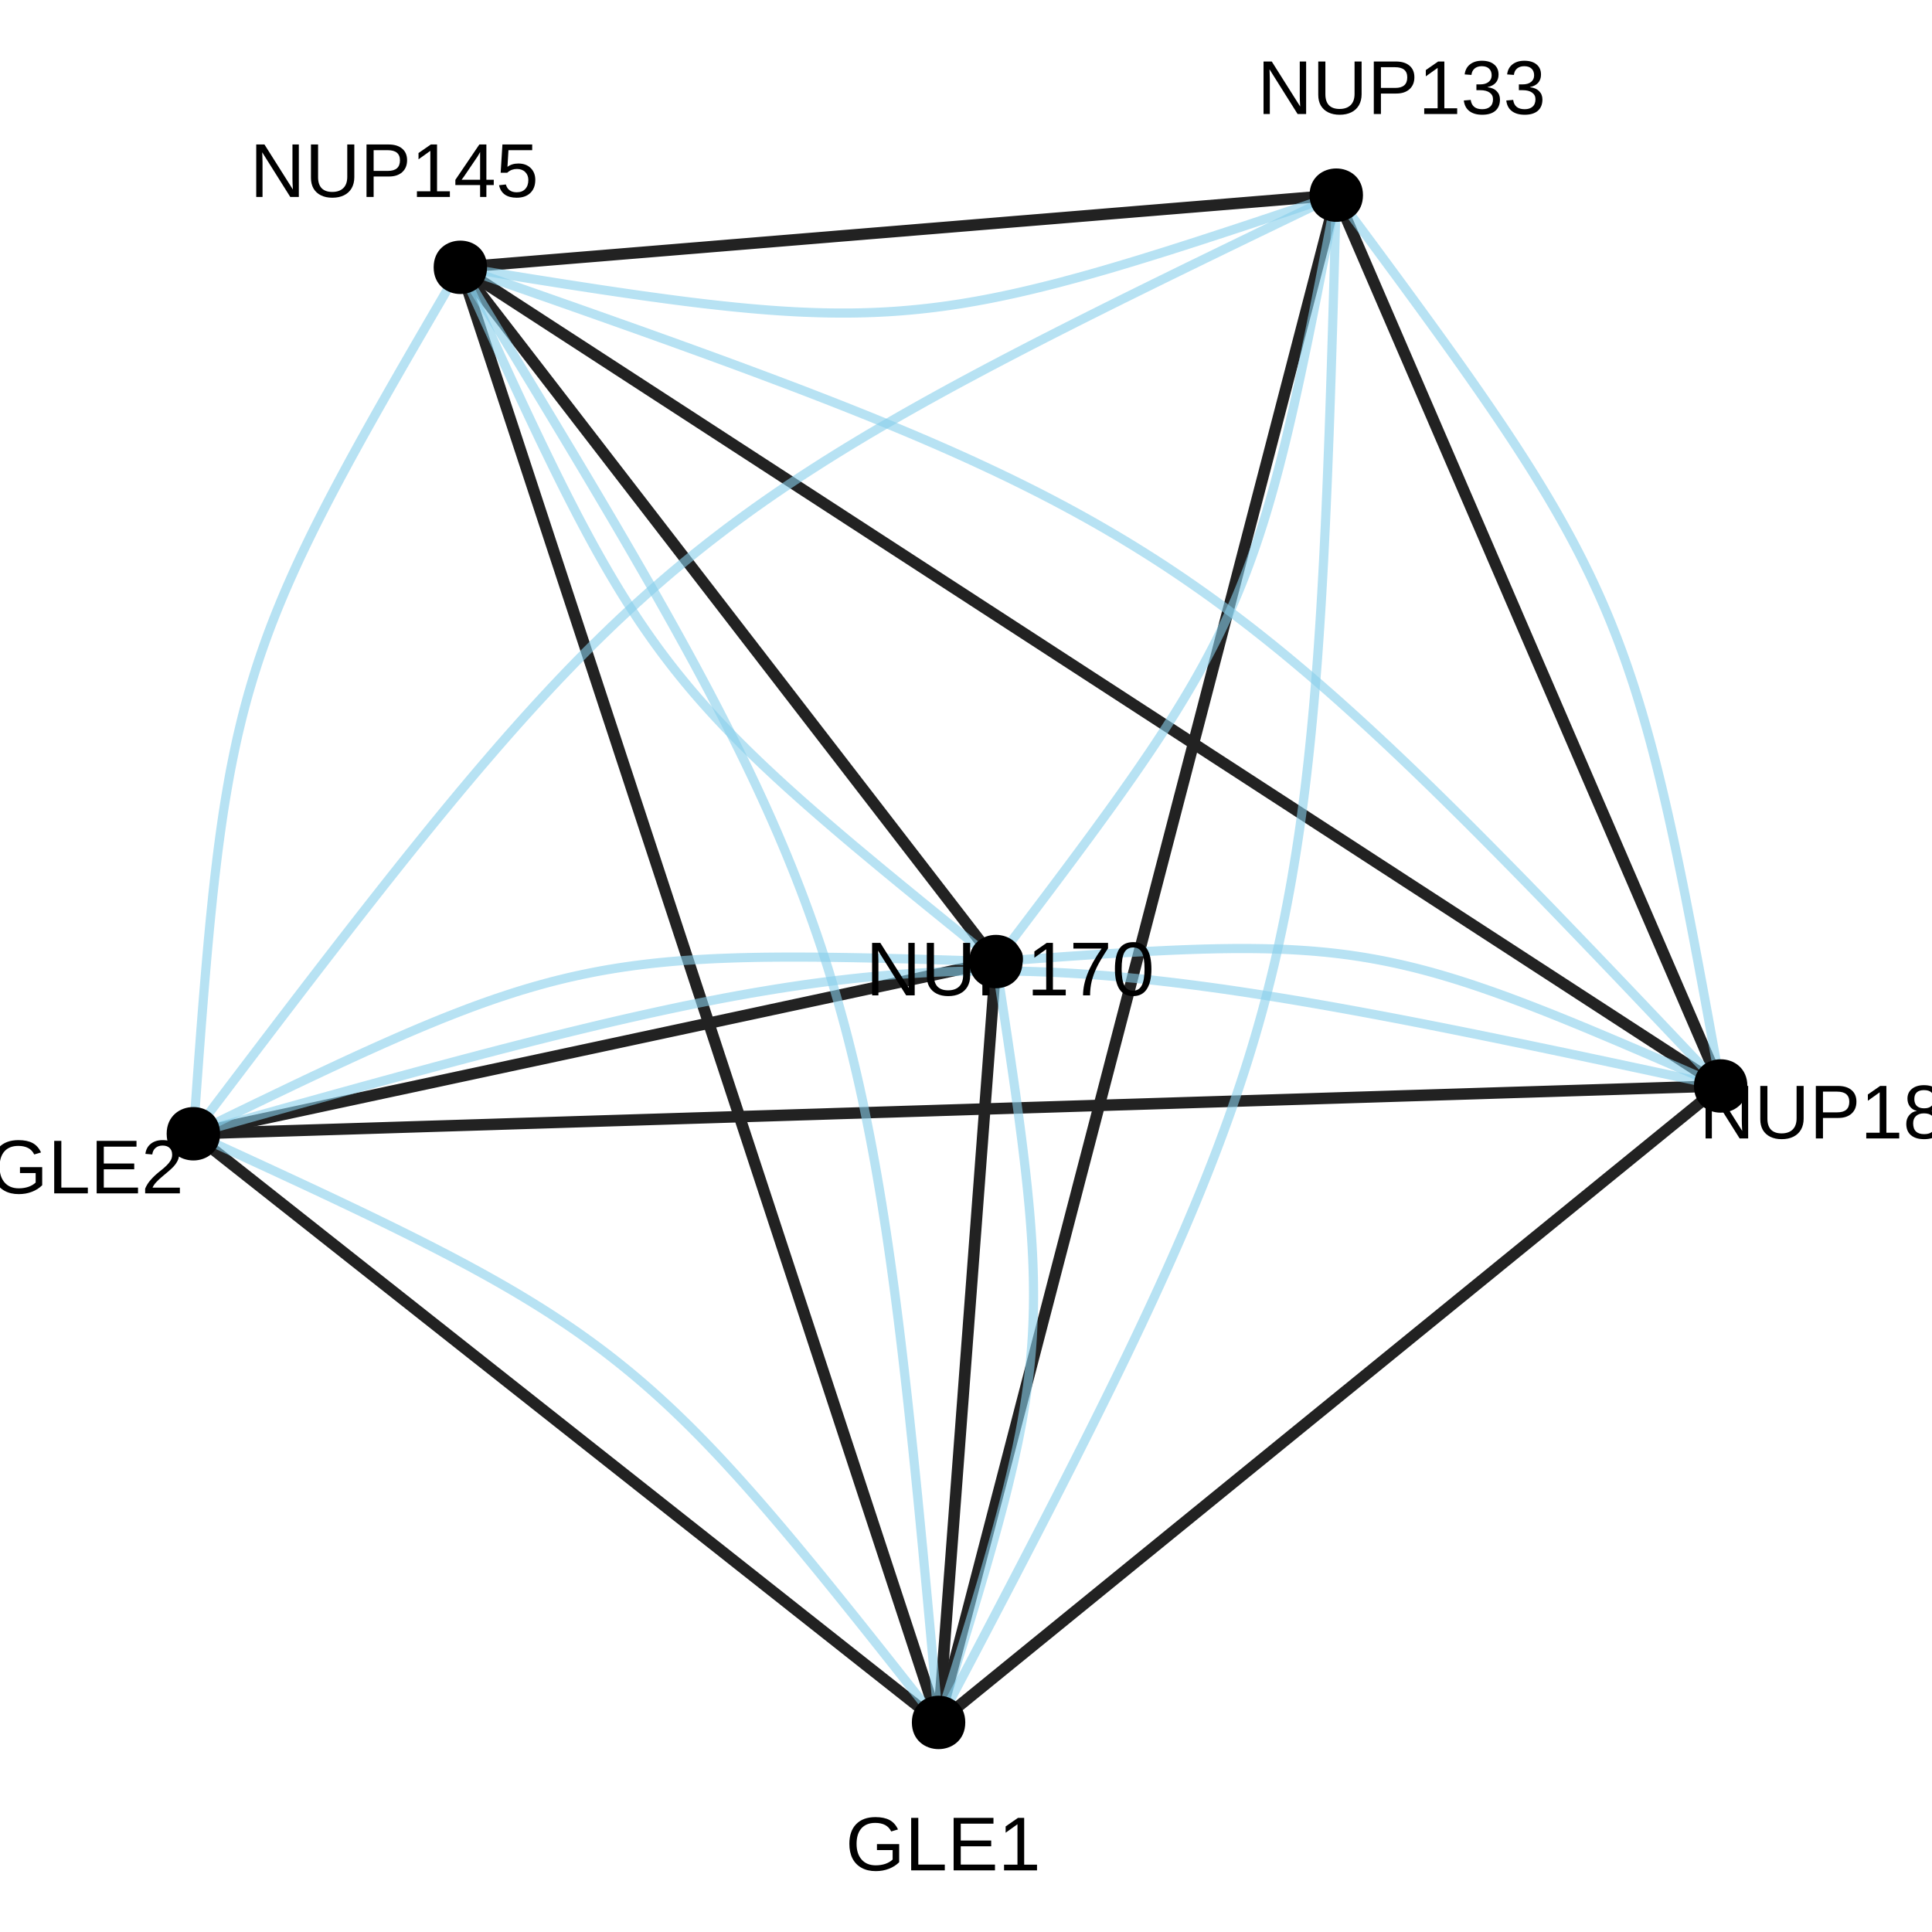 <?xml version="1.0" encoding="UTF-8"?>
<svg xmlns="http://www.w3.org/2000/svg" xmlns:xlink="http://www.w3.org/1999/xlink" width="360pt" height="360pt" viewBox="0 0 360 360" version="1.1">
<defs>
<g>
<symbol overflow="visible" id="glyph0-0">
<path style="stroke:none;" d="M 1.422 -9.781 L 9.234 -9.781 L 9.234 0 L 1.422 0 Z M 1.953 -9.25 L 1.953 -0.531 L 8.703 -0.531 L 8.703 -9.25 Z M 1.953 -9.25 "/>
</symbol>
<symbol overflow="visible" id="glyph0-1">
<path style="stroke:none;" d="M 7.516 0 L 2.281 -8.328 L 2.312 -7.656 L 2.344 -6.5 L 2.344 0 L 1.172 0 L 1.172 -9.781 L 2.703 -9.781 L 8 -1.391 C 7.945 -2.297 7.922 -2.957 7.922 -3.375 L 7.922 -9.781 L 9.109 -9.781 L 9.109 0 Z M 7.516 0 "/>
</symbol>
<symbol overflow="visible" id="glyph0-2">
<path style="stroke:none;" d="M 5.078 0.141 C 4.273 0.141 3.57 -0.004 2.969 -0.297 C 2.375 -0.586 1.91 -1.008 1.578 -1.562 C 1.254 -2.125 1.094 -2.789 1.094 -3.562 L 1.094 -9.781 L 2.422 -9.781 L 2.422 -3.672 C 2.422 -2.773 2.645 -2.094 3.094 -1.625 C 3.551 -1.164 4.207 -0.938 5.062 -0.938 C 5.945 -0.938 6.633 -1.176 7.125 -1.656 C 7.613 -2.133 7.859 -2.832 7.859 -3.75 L 7.859 -9.781 L 9.172 -9.781 L 9.172 -3.672 C 9.172 -2.891 9.004 -2.207 8.672 -1.625 C 8.336 -1.051 7.863 -0.613 7.25 -0.312 C 6.633 -0.008 5.91 0.141 5.078 0.141 Z M 5.078 0.141 "/>
</symbol>
<symbol overflow="visible" id="glyph0-3">
<path style="stroke:none;" d="M 8.734 -6.844 C 8.734 -5.914 8.43 -5.176 7.828 -4.625 C 7.223 -4.082 6.398 -3.812 5.359 -3.812 L 2.5 -3.812 L 2.5 0 L 1.172 0 L 1.172 -9.781 L 5.281 -9.781 C 6.375 -9.781 7.223 -9.52 7.828 -9 C 8.43 -8.488 8.734 -7.77 8.734 -6.844 Z M 7.406 -6.828 C 7.406 -8.086 6.645 -8.719 5.125 -8.719 L 2.5 -8.719 L 2.5 -4.859 L 5.172 -4.859 C 6.66 -4.859 7.406 -5.516 7.406 -6.828 Z M 7.406 -6.828 "/>
</symbol>
<symbol overflow="visible" id="glyph0-4">
<path style="stroke:none;" d="M 1.078 0 L 1.078 -1.062 L 3.578 -1.062 L 3.578 -8.594 L 1.375 -7.016 L 1.375 -8.188 L 3.672 -9.781 L 4.828 -9.781 L 4.828 -1.062 L 7.219 -1.062 L 7.219 0 Z M 1.078 0 "/>
</symbol>
<symbol overflow="visible" id="glyph0-5">
<path style="stroke:none;" d="M 7.188 -8.766 C 6.188 -7.242 5.477 -6.047 5.062 -5.172 C 4.656 -4.305 4.348 -3.453 4.141 -2.609 C 3.941 -1.773 3.844 -0.906 3.844 0 L 2.531 0 C 2.531 -1.25 2.797 -2.562 3.328 -3.938 C 3.859 -5.32 4.742 -6.914 5.984 -8.719 L 0.734 -8.719 L 0.734 -9.781 L 7.188 -9.781 Z M 7.188 -8.766 "/>
</symbol>
<symbol overflow="visible" id="glyph0-6">
<path style="stroke:none;" d="M 7.359 -4.891 C 7.359 -3.254 7.066 -2.004 6.484 -1.141 C 5.91 -0.285 5.062 0.141 3.938 0.141 C 2.812 0.141 1.969 -0.285 1.406 -1.141 C 0.844 -2.004 0.562 -3.254 0.562 -4.891 C 0.562 -6.578 0.832 -7.836 1.375 -8.672 C 1.926 -9.504 2.797 -9.922 3.984 -9.922 C 5.129 -9.922 5.977 -9.5 6.531 -8.656 C 7.082 -7.812 7.359 -6.555 7.359 -4.891 Z M 6.078 -4.891 C 6.078 -6.305 5.914 -7.332 5.594 -7.969 C 5.27 -8.602 4.734 -8.922 3.984 -8.922 C 3.211 -8.922 2.656 -8.609 2.312 -7.984 C 1.977 -7.359 1.812 -6.328 1.812 -4.891 C 1.812 -3.504 1.984 -2.488 2.328 -1.844 C 2.672 -1.195 3.211 -0.875 3.953 -0.875 C 4.68 -0.875 5.219 -1.203 5.562 -1.859 C 5.906 -2.523 6.078 -3.535 6.078 -4.891 Z M 6.078 -4.891 "/>
</symbol>
<symbol overflow="visible" id="glyph0-7">
<path style="stroke:none;" d="M 0.719 -4.938 C 0.719 -6.52 1.141 -7.742 1.984 -8.609 C 2.836 -9.484 4.035 -9.922 5.578 -9.922 C 6.66 -9.922 7.539 -9.738 8.219 -9.375 C 8.895 -9.008 9.414 -8.426 9.781 -7.625 L 8.516 -7.25 C 8.242 -7.801 7.863 -8.203 7.375 -8.453 C 6.883 -8.711 6.273 -8.844 5.547 -8.844 C 4.422 -8.844 3.555 -8.5 2.953 -7.812 C 2.359 -7.133 2.062 -6.176 2.062 -4.938 C 2.062 -3.695 2.379 -2.719 3.016 -2 C 3.648 -1.289 4.523 -0.938 5.641 -0.938 C 6.285 -0.938 6.883 -1.031 7.438 -1.219 C 7.988 -1.414 8.438 -1.68 8.781 -2.016 L 8.781 -3.781 L 5.859 -3.781 L 5.859 -4.891 L 10 -4.891 L 10 -1.516 C 9.477 -0.992 8.844 -0.586 8.094 -0.297 C 7.344 -0.004 6.523 0.141 5.641 0.141 C 4.617 0.141 3.738 -0.062 3 -0.469 C 2.258 -0.875 1.691 -1.457 1.297 -2.219 C 0.91 -2.988 0.719 -3.895 0.719 -4.938 Z M 0.719 -4.938 "/>
</symbol>
<symbol overflow="visible" id="glyph0-8">
<path style="stroke:none;" d="M 1.172 0 L 1.172 -9.781 L 2.5 -9.781 L 2.5 -1.078 L 7.438 -1.078 L 7.438 0 Z M 1.172 0 "/>
</symbol>
<symbol overflow="visible" id="glyph0-9">
<path style="stroke:none;" d="M 1.172 0 L 1.172 -9.781 L 8.594 -9.781 L 8.594 -8.703 L 2.5 -8.703 L 2.5 -5.562 L 8.172 -5.562 L 8.172 -4.484 L 2.5 -4.484 L 2.5 -1.078 L 8.875 -1.078 L 8.875 0 Z M 1.172 0 "/>
</symbol>
<symbol overflow="visible" id="glyph0-10">
<path style="stroke:none;" d="M 0.719 0 L 0.719 -0.875 C 0.945 -1.414 1.234 -1.895 1.578 -2.312 C 1.922 -2.727 2.281 -3.102 2.656 -3.438 C 3.031 -3.77 3.398 -4.078 3.766 -4.359 C 4.129 -4.648 4.457 -4.941 4.75 -5.234 C 5.051 -5.523 5.289 -5.828 5.469 -6.141 C 5.656 -6.453 5.75 -6.805 5.75 -7.203 C 5.75 -7.742 5.594 -8.16 5.281 -8.453 C 4.969 -8.754 4.531 -8.906 3.969 -8.906 C 3.438 -8.906 3 -8.758 2.656 -8.469 C 2.312 -8.176 2.109 -7.77 2.047 -7.25 L 0.766 -7.359 C 0.859 -8.148 1.191 -8.773 1.766 -9.234 C 2.336 -9.691 3.07 -9.922 3.969 -9.922 C 4.957 -9.922 5.719 -9.688 6.25 -9.219 C 6.781 -8.758 7.047 -8.102 7.047 -7.25 C 7.047 -6.863 6.957 -6.484 6.781 -6.109 C 6.602 -5.734 6.344 -5.359 6 -4.984 C 5.656 -4.609 5.004 -4.031 4.047 -3.25 C 3.516 -2.812 3.086 -2.414 2.766 -2.062 C 2.453 -1.719 2.227 -1.383 2.094 -1.062 L 7.188 -1.062 L 7.188 0 Z M 0.719 0 "/>
</symbol>
<symbol overflow="visible" id="glyph0-11">
<path style="stroke:none;" d="M 6.109 -2.219 L 6.109 0 L 4.938 0 L 4.938 -2.219 L 0.328 -2.219 L 0.328 -3.188 L 4.797 -9.781 L 6.109 -9.781 L 6.109 -3.203 L 7.484 -3.203 L 7.484 -2.219 Z M 4.938 -8.375 C 4.926 -8.344 4.859 -8.219 4.734 -8 C 4.617 -7.781 4.531 -7.629 4.469 -7.547 L 1.969 -3.859 L 1.594 -3.344 L 1.484 -3.203 L 4.938 -3.203 Z M 4.938 -8.375 "/>
</symbol>
<symbol overflow="visible" id="glyph0-12">
<path style="stroke:none;" d="M 7.312 -3.188 C 7.312 -2.156 7.004 -1.344 6.391 -0.75 C 5.773 -0.156 4.926 0.141 3.844 0.141 C 2.926 0.141 2.188 -0.055 1.625 -0.453 C 1.07 -0.859 0.719 -1.438 0.562 -2.188 L 1.828 -2.328 C 2.098 -1.359 2.773 -0.875 3.859 -0.875 C 4.535 -0.875 5.062 -1.078 5.438 -1.484 C 5.82 -1.891 6.016 -2.445 6.016 -3.156 C 6.016 -3.77 5.82 -4.266 5.438 -4.641 C 5.051 -5.023 4.535 -5.219 3.891 -5.219 C 3.555 -5.219 3.242 -5.164 2.953 -5.062 C 2.66 -4.957 2.367 -4.773 2.078 -4.516 L 0.859 -4.516 L 1.188 -9.781 L 6.734 -9.781 L 6.734 -8.719 L 2.312 -8.719 L 2.125 -5.609 C 2.664 -6.023 3.344 -6.234 4.156 -6.234 C 5.113 -6.234 5.879 -5.953 6.453 -5.391 C 7.023 -4.828 7.312 -4.094 7.312 -3.188 Z M 7.312 -3.188 "/>
</symbol>
<symbol overflow="visible" id="glyph0-13">
<path style="stroke:none;" d="M 7.281 -2.703 C 7.281 -1.797 6.992 -1.094 6.422 -0.594 C 5.848 -0.102 5.031 0.141 3.969 0.141 C 2.977 0.141 2.188 -0.082 1.594 -0.531 C 1 -0.977 0.648 -1.641 0.547 -2.516 L 1.828 -2.625 C 1.992 -1.469 2.707 -0.891 3.969 -0.891 C 4.594 -0.891 5.082 -1.047 5.438 -1.359 C 5.801 -1.672 5.984 -2.133 5.984 -2.75 C 5.984 -3.281 5.773 -3.691 5.359 -3.984 C 4.953 -4.285 4.363 -4.438 3.594 -4.438 L 2.891 -4.438 L 2.891 -5.516 L 3.562 -5.516 C 4.25 -5.516 4.781 -5.664 5.156 -5.969 C 5.539 -6.27 5.734 -6.68 5.734 -7.203 C 5.734 -7.723 5.578 -8.133 5.266 -8.438 C 4.953 -8.75 4.492 -8.906 3.891 -8.906 C 3.336 -8.906 2.891 -8.758 2.547 -8.469 C 2.211 -8.188 2.02 -7.789 1.969 -7.281 L 0.703 -7.375 C 0.797 -8.176 1.129 -8.801 1.703 -9.25 C 2.273 -9.695 3.008 -9.922 3.906 -9.922 C 4.883 -9.922 5.645 -9.691 6.188 -9.234 C 6.738 -8.785 7.016 -8.156 7.016 -7.344 C 7.016 -6.719 6.836 -6.207 6.484 -5.812 C 6.141 -5.426 5.633 -5.16 4.969 -5.016 L 4.969 -4.984 C 5.695 -4.91 6.266 -4.664 6.672 -4.25 C 7.078 -3.844 7.281 -3.328 7.281 -2.703 Z M 7.281 -2.703 "/>
</symbol>
<symbol overflow="visible" id="glyph0-14">
<path style="stroke:none;" d="M 7.297 -2.734 C 7.297 -1.828 7.004 -1.117 6.422 -0.609 C 5.848 -0.109 5.023 0.141 3.953 0.141 C 2.91 0.141 2.094 -0.102 1.5 -0.594 C 0.914 -1.094 0.625 -1.801 0.625 -2.719 C 0.625 -3.352 0.805 -3.891 1.172 -4.328 C 1.535 -4.766 2 -5.023 2.562 -5.109 L 2.562 -5.141 C 2.031 -5.266 1.609 -5.535 1.297 -5.953 C 0.992 -6.367 0.844 -6.859 0.844 -7.422 C 0.844 -8.172 1.117 -8.773 1.672 -9.234 C 2.234 -9.691 2.984 -9.922 3.922 -9.922 C 4.891 -9.922 5.648 -9.691 6.203 -9.234 C 6.766 -8.785 7.047 -8.176 7.047 -7.406 C 7.047 -6.844 6.891 -6.352 6.578 -5.938 C 6.266 -5.52 5.844 -5.258 5.312 -5.156 L 5.312 -5.125 C 5.938 -5.031 6.422 -4.766 6.766 -4.328 C 7.117 -3.898 7.297 -3.367 7.297 -2.734 Z M 5.75 -7.344 C 5.75 -8.445 5.141 -9 3.922 -9 C 3.336 -9 2.891 -8.859 2.578 -8.578 C 2.273 -8.305 2.125 -7.895 2.125 -7.344 C 2.125 -6.781 2.281 -6.348 2.594 -6.047 C 2.914 -5.754 3.363 -5.609 3.938 -5.609 C 4.531 -5.609 4.977 -5.742 5.281 -6.016 C 5.594 -6.285 5.75 -6.727 5.75 -7.344 Z M 5.984 -2.844 C 5.984 -3.445 5.801 -3.898 5.438 -4.203 C 5.082 -4.516 4.578 -4.672 3.922 -4.672 C 3.297 -4.672 2.801 -4.504 2.438 -4.172 C 2.082 -3.848 1.906 -3.395 1.906 -2.812 C 1.906 -1.469 2.594 -0.797 3.969 -0.797 C 4.645 -0.797 5.148 -0.957 5.484 -1.281 C 5.816 -1.613 5.984 -2.133 5.984 -2.844 Z M 5.984 -2.844 "/>
</symbol>
</g>
</defs>
<g id="surface154493">
<rect x="0" y="0" width="360" height="360" style="fill:rgb(100%,100%,100%);fill-opacity:1;stroke:none;"/>
<path style="fill:none;stroke-width:2.134;stroke-linecap:butt;stroke-linejoin:round;stroke:rgb(13.333%,13.333%,13.333%);stroke-opacity:1;stroke-miterlimit:1;" d="M 36.035 211.258 L 38.117 212.902 L 40.156 214.516 L 42.156 216.098 L 44.117 217.645 L 46.039 219.164 L 47.922 220.652 L 49.77 222.109 L 51.578 223.539 L 53.352 224.938 L 55.09 226.312 L 56.797 227.66 L 58.469 228.98 L 60.105 230.277 L 61.715 231.547 L 63.293 232.793 L 64.84 234.016 L 66.359 235.215 L 67.852 236.395 L 69.316 237.551 L 70.754 238.688 L 72.168 239.805 L 73.559 240.902 L 74.922 241.98 L 76.266 243.039 L 77.586 244.082 L 78.883 245.109 L 80.164 246.121 L 81.422 247.113 L 82.664 248.094 L 83.887 249.062 L 85.094 250.016 L 86.285 250.957 L 87.461 251.887 L 88.625 252.805 L 89.773 253.711 L 90.91 254.609 L 92.031 255.496 L 93.148 256.375 L 94.25 257.25 L 95.344 258.113 L 96.434 258.973 L 97.512 259.824 L 98.586 260.672 L 99.652 261.516 L 100.715 262.355 L 101.773 263.191 L 102.828 264.023 L 103.883 264.859 L 104.934 265.688 L 105.988 266.52 L 107.039 267.352 L 108.094 268.184 L 109.148 269.02 L 110.207 269.855 L 111.27 270.695 L 112.34 271.539 L 113.41 272.387 L 114.492 273.238 L 115.578 274.098 L 116.672 274.961 L 117.777 275.832 L 118.891 276.715 L 120.016 277.602 L 121.152 278.5 L 122.301 279.406 L 123.461 280.324 L 124.637 281.254 L 125.828 282.195 L 127.035 283.148 L 128.258 284.113 L 129.5 285.094 L 130.762 286.09 L 132.039 287.102 L 133.34 288.125 L 134.66 289.168 L 136 290.23 L 137.367 291.309 L 138.754 292.406 L 140.168 293.52 L 141.605 294.656 L 143.07 295.816 L 144.562 296.992 L 146.082 298.191 L 147.629 299.418 L 149.207 300.664 L 150.816 301.934 L 152.457 303.23 L 154.129 304.551 L 155.832 305.895 L 157.57 307.27 L 159.344 308.672 L 161.152 310.102 L 163 311.559 L 164.883 313.047 L 166.805 314.562 L 168.766 316.113 L 170.766 317.691 L 172.805 319.305 L 174.891 320.949 "/>
<path style="fill:none;stroke-width:2.134;stroke-linecap:butt;stroke-linejoin:round;stroke:rgb(13.333%,13.333%,13.333%);stroke-opacity:1;stroke-miterlimit:1;" d="M 36.035 211.258 L 40.301 211.125 L 44.484 210.992 L 48.586 210.867 L 52.602 210.738 L 56.543 210.617 L 60.402 210.496 L 64.184 210.379 L 67.891 210.262 L 71.527 210.148 L 75.09 210.035 L 78.586 209.926 L 82.012 209.82 L 85.371 209.715 L 88.668 209.613 L 91.902 209.512 L 95.074 209.41 L 98.191 209.312 L 101.246 209.219 L 104.25 209.125 L 107.195 209.031 L 110.094 208.941 L 112.938 208.852 L 115.734 208.766 L 118.488 208.68 L 121.191 208.594 L 123.855 208.512 L 126.477 208.43 L 129.059 208.348 L 131.602 208.27 L 134.109 208.191 L 136.586 208.113 L 139.027 208.035 L 141.438 207.961 L 143.816 207.887 L 146.172 207.812 L 148.5 207.738 L 150.805 207.668 L 153.086 207.598 L 155.348 207.523 L 157.594 207.453 L 159.82 207.387 L 162.031 207.316 L 164.23 207.246 L 166.422 207.18 L 168.598 207.109 L 170.77 207.043 L 172.934 206.977 L 175.09 206.906 L 177.25 206.84 L 179.406 206.773 L 181.562 206.703 L 183.723 206.637 L 185.887 206.57 L 188.055 206.5 L 190.234 206.434 L 192.422 206.363 L 194.621 206.297 L 196.832 206.227 L 199.059 206.156 L 201.305 206.086 L 203.566 206.016 L 205.848 205.945 L 208.152 205.871 L 210.48 205.801 L 212.836 205.727 L 215.219 205.652 L 217.629 205.578 L 220.07 205.5 L 222.543 205.422 L 225.051 205.344 L 227.594 205.266 L 230.176 205.184 L 232.797 205.102 L 235.461 205.02 L 238.168 204.934 L 240.918 204.848 L 243.715 204.762 L 246.559 204.672 L 249.457 204.582 L 252.406 204.488 L 255.406 204.395 L 258.465 204.297 L 261.578 204.199 L 264.75 204.102 L 267.984 204 L 271.281 203.898 L 274.641 203.793 L 278.066 203.684 L 281.562 203.574 L 285.125 203.465 L 288.762 203.352 L 292.469 203.234 L 296.254 203.117 L 300.113 202.996 L 304.051 202.871 L 308.066 202.746 L 312.168 202.617 L 316.352 202.488 L 320.617 202.355 "/>
<path style="fill:none;stroke-width:2.134;stroke-linecap:butt;stroke-linejoin:round;stroke:rgb(13.333%,13.333%,13.333%);stroke-opacity:1;stroke-miterlimit:1;" d="M 36.035 211.258 L 38.277 210.777 L 40.477 210.305 L 42.629 209.844 L 44.742 209.391 L 46.809 208.945 L 48.836 208.512 L 50.824 208.086 L 52.773 207.668 L 54.684 207.258 L 56.555 206.855 L 58.395 206.461 L 60.191 206.074 L 61.957 205.695 L 63.691 205.324 L 65.391 204.961 L 67.059 204.602 L 68.695 204.25 L 70.301 203.906 L 71.879 203.566 L 73.426 203.234 L 74.949 202.91 L 76.445 202.59 L 77.914 202.273 L 79.359 201.965 L 80.781 201.66 L 82.18 201.359 L 83.559 201.062 L 84.914 200.77 L 86.25 200.484 L 87.57 200.203 L 88.867 199.922 L 90.152 199.648 L 91.418 199.375 L 92.668 199.109 L 93.906 198.844 L 95.129 198.578 L 96.34 198.32 L 97.539 198.062 L 98.73 197.809 L 99.906 197.555 L 101.078 197.305 L 102.242 197.055 L 103.395 196.805 L 104.547 196.559 L 105.691 196.312 L 106.832 196.07 L 107.969 195.824 L 111.367 195.098 L 112.5 194.852 L 114.773 194.367 L 115.914 194.121 L 117.059 193.875 L 118.207 193.629 L 119.363 193.379 L 120.527 193.133 L 121.695 192.879 L 122.875 192.629 L 124.062 192.371 L 125.266 192.113 L 126.477 191.855 L 127.699 191.594 L 128.934 191.328 L 130.188 191.059 L 131.453 190.785 L 132.734 190.512 L 134.035 190.234 L 135.352 189.949 L 136.691 189.664 L 138.047 189.371 L 139.426 189.078 L 140.824 188.777 L 142.246 188.473 L 143.691 188.16 L 145.16 187.848 L 146.656 187.523 L 148.176 187.199 L 149.727 186.867 L 151.305 186.527 L 152.91 186.184 L 154.547 185.832 L 156.215 185.473 L 157.914 185.109 L 159.645 184.738 L 161.41 184.359 L 163.211 183.973 L 165.047 183.578 L 166.922 183.176 L 168.832 182.77 L 170.777 182.352 L 172.766 181.922 L 174.793 181.488 L 176.863 181.043 L 178.977 180.59 L 181.129 180.129 L 183.328 179.656 L 185.57 179.176 "/>
<path style="fill:none;stroke-width:2.134;stroke-linecap:butt;stroke-linejoin:round;stroke:rgb(13.333%,13.333%,13.333%);stroke-opacity:1;stroke-miterlimit:1;" d="M 248.996 36.367 L 250.07 38.855 L 251.121 41.297 L 252.152 43.688 L 253.164 46.031 L 254.156 48.328 L 255.125 50.578 L 256.078 52.785 L 257.012 54.949 L 257.926 57.066 L 258.824 59.145 L 259.703 61.184 L 260.566 63.184 L 261.41 65.145 L 262.242 67.066 L 263.055 68.953 L 263.855 70.801 L 264.637 72.617 L 265.406 74.402 L 266.164 76.152 L 266.906 77.871 L 267.633 79.562 L 268.348 81.223 L 269.055 82.852 L 269.746 84.457 L 270.426 86.035 L 271.098 87.59 L 271.758 89.117 L 272.406 90.625 L 273.047 92.109 L 273.68 93.57 L 274.301 95.012 L 274.914 96.438 L 275.523 97.844 L 276.121 99.23 L 276.715 100.605 L 277.301 101.961 L 277.879 103.309 L 278.453 104.637 L 279.023 105.957 L 279.59 107.266 L 280.148 108.566 L 280.707 109.855 L 281.258 111.141 L 281.809 112.414 L 282.359 113.684 L 282.902 114.953 L 283.449 116.215 L 285.621 121.246 L 286.707 123.77 L 287.254 125.035 L 287.805 126.305 L 288.355 127.582 L 288.906 128.863 L 289.465 130.152 L 290.023 131.453 L 290.59 132.762 L 291.16 134.082 L 291.734 135.414 L 292.312 136.758 L 292.898 138.113 L 293.492 139.488 L 294.09 140.875 L 294.699 142.281 L 295.312 143.707 L 295.934 145.148 L 296.566 146.613 L 297.207 148.098 L 297.855 149.602 L 298.516 151.129 L 299.188 152.684 L 299.867 154.262 L 300.559 155.867 L 301.262 157.5 L 301.98 159.156 L 302.707 160.848 L 303.449 162.566 L 304.207 164.316 L 304.977 166.102 L 305.758 167.918 L 306.559 169.77 L 307.371 171.652 L 308.203 173.578 L 309.047 175.535 L 309.91 177.535 L 310.789 179.574 L 311.688 181.652 L 312.602 183.773 L 313.535 185.934 L 314.484 188.141 L 315.457 190.391 L 316.449 192.688 L 317.461 195.031 L 318.492 197.426 L 319.543 199.863 L 320.617 202.355 "/>
<path style="fill:none;stroke-width:2.134;stroke-linecap:butt;stroke-linejoin:round;stroke:rgb(13.333%,13.333%,13.333%);stroke-opacity:1;stroke-miterlimit:1;" d="M 248.996 36.367 L 246.547 36.566 L 244.148 36.766 L 241.797 36.957 L 239.492 37.148 L 237.234 37.336 L 235.02 37.516 L 232.852 37.695 L 230.723 37.871 L 228.637 38.043 L 226.594 38.211 L 224.59 38.375 L 222.625 38.539 L 220.699 38.695 L 218.809 38.852 L 216.953 39.004 L 215.133 39.156 L 213.348 39.301 L 211.594 39.445 L 209.871 39.59 L 208.18 39.727 L 206.52 39.863 L 204.887 40 L 203.285 40.133 L 201.707 40.262 L 200.156 40.391 L 198.629 40.516 L 197.125 40.641 L 195.645 40.762 L 194.184 40.883 L 192.746 41 L 191.328 41.117 L 189.926 41.23 L 188.543 41.344 L 187.18 41.457 L 185.828 41.57 L 184.492 41.68 L 183.172 41.789 L 181.863 41.895 L 180.566 42.004 L 179.277 42.109 L 178 42.215 L 176.73 42.32 L 175.473 42.422 L 174.215 42.527 L 171.723 42.73 L 170.48 42.832 L 169.242 42.938 L 168.004 43.039 L 166.77 43.141 L 164.293 43.344 L 161.809 43.547 L 160.559 43.652 L 159.305 43.754 L 158.043 43.859 L 156.773 43.961 L 155.496 44.066 L 154.211 44.176 L 152.914 44.281 L 151.602 44.391 L 150.281 44.496 L 148.945 44.609 L 147.598 44.719 L 146.23 44.832 L 144.848 44.945 L 143.449 45.062 L 142.027 45.176 L 140.59 45.297 L 139.133 45.418 L 137.652 45.539 L 136.148 45.66 L 134.621 45.789 L 133.07 45.914 L 131.492 46.047 L 129.887 46.18 L 128.254 46.312 L 126.594 46.449 L 124.902 46.59 L 123.18 46.73 L 121.43 46.875 L 119.641 47.023 L 117.82 47.172 L 115.969 47.324 L 114.078 47.48 L 112.148 47.641 L 110.184 47.801 L 108.18 47.965 L 106.137 48.133 L 104.051 48.305 L 101.926 48.48 L 99.754 48.66 L 97.543 48.844 L 95.285 49.027 L 92.98 49.219 L 90.629 49.41 L 88.23 49.609 L 85.781 49.812 "/>
<path style="fill:none;stroke-width:2.134;stroke-linecap:butt;stroke-linejoin:round;stroke:rgb(13.333%,13.333%,13.333%);stroke-opacity:1;stroke-miterlimit:1;" d="M 248.996 36.367 L 247.883 40.633 L 246.793 44.816 L 245.727 48.918 L 244.68 52.934 L 243.652 56.875 L 242.648 60.734 L 241.664 64.516 L 240.699 68.223 L 239.75 71.859 L 238.824 75.422 L 237.914 78.918 L 237.023 82.344 L 236.148 85.703 L 235.289 89 L 234.445 92.234 L 233.621 95.406 L 232.809 98.523 L 232.012 101.578 L 231.23 104.582 L 230.465 107.527 L 229.711 110.426 L 228.969 113.27 L 228.238 116.066 L 227.523 118.82 L 226.82 121.523 L 226.125 124.188 L 225.441 126.809 L 224.77 129.391 L 224.109 131.934 L 223.457 134.441 L 222.812 136.918 L 222.176 139.355 L 221.547 141.77 L 220.93 144.148 L 220.316 146.504 L 219.707 148.832 L 219.109 151.137 L 218.516 153.418 L 217.926 155.68 L 217.34 157.926 L 216.762 160.152 L 216.184 162.363 L 215.613 164.562 L 215.043 166.75 L 214.477 168.93 L 213.91 171.102 L 213.348 173.266 L 212.785 175.422 L 212.223 177.582 L 211.66 179.734 L 209.973 186.215 L 209.41 188.387 L 208.84 190.566 L 208.273 192.754 L 207.699 194.953 L 207.121 197.164 L 206.543 199.391 L 205.957 201.637 L 205.371 203.898 L 204.773 206.18 L 204.176 208.484 L 203.57 210.812 L 202.957 213.168 L 202.336 215.551 L 201.707 217.961 L 201.07 220.398 L 200.43 222.875 L 199.773 225.383 L 199.113 227.926 L 198.441 230.508 L 197.758 233.129 L 197.062 235.793 L 196.359 238.5 L 195.645 241.25 L 194.914 244.047 L 194.172 246.891 L 193.418 249.789 L 192.652 252.734 L 191.871 255.738 L 191.074 258.793 L 190.262 261.91 L 189.438 265.082 L 188.594 268.316 L 187.738 271.613 L 186.863 274.973 L 185.969 278.398 L 185.059 281.895 L 184.133 285.457 L 183.184 289.094 L 182.219 292.801 L 181.234 296.586 L 180.23 300.445 L 179.203 304.383 L 178.156 308.398 L 177.09 312.5 L 176 316.684 L 174.891 320.949 "/>
<path style="fill:none;stroke-width:2.134;stroke-linecap:butt;stroke-linejoin:round;stroke:rgb(13.333%,13.333%,13.333%);stroke-opacity:1;stroke-miterlimit:1;" d="M 185.57 179.176 L 184.074 177.234 L 182.605 175.336 L 181.168 173.469 L 179.762 171.645 L 178.379 169.855 L 177.027 168.102 L 175.699 166.379 L 174.398 164.695 L 173.125 163.043 L 171.875 161.422 L 170.648 159.832 L 169.449 158.277 L 168.27 156.75 L 167.113 155.25 L 165.98 153.781 L 164.867 152.336 L 163.777 150.922 L 162.703 149.531 L 161.652 148.168 L 160.617 146.828 L 159.602 145.512 L 158.605 144.219 L 157.621 142.945 L 156.66 141.695 L 155.711 140.465 L 154.777 139.254 L 153.855 138.062 L 152.953 136.891 L 152.059 135.734 L 151.18 134.594 L 150.312 133.469 L 149.457 132.359 L 148.609 131.262 L 147.777 130.18 L 146.949 129.109 L 146.133 128.051 L 145.328 127.004 L 144.527 125.969 L 143.734 124.938 L 142.945 123.918 L 142.164 122.906 L 141.391 121.898 L 140.617 120.902 L 139.852 119.906 L 139.086 118.918 L 138.324 117.93 L 137.566 116.945 L 136.809 115.965 L 136.055 114.984 L 135.297 114.004 L 134.543 113.023 L 133.785 112.043 L 133.023 111.059 L 132.266 110.07 L 131.5 109.082 L 130.734 108.086 L 129.961 107.086 L 129.188 106.082 L 128.406 105.07 L 127.617 104.051 L 126.824 103.02 L 126.023 101.984 L 125.219 100.934 L 124.398 99.875 L 123.574 98.809 L 122.738 97.723 L 121.895 96.629 L 121.039 95.52 L 120.172 94.395 L 119.293 93.254 L 118.398 92.098 L 117.496 90.926 L 116.574 89.734 L 115.641 88.523 L 114.691 87.293 L 113.727 86.043 L 112.746 84.77 L 111.75 83.477 L 110.734 82.16 L 109.699 80.82 L 108.648 79.457 L 107.574 78.066 L 106.484 76.648 L 105.371 75.207 L 104.238 73.738 L 103.082 72.238 L 101.902 70.711 L 100.703 69.152 L 99.477 67.566 L 98.227 65.945 L 96.953 64.293 L 95.652 62.605 L 94.324 60.887 L 92.973 59.133 L 91.59 57.344 L 90.184 55.516 L 88.746 53.652 L 87.277 51.75 L 85.781 49.812 "/>
<path style="fill:none;stroke-width:2.134;stroke-linecap:butt;stroke-linejoin:round;stroke:rgb(13.333%,13.333%,13.333%);stroke-opacity:1;stroke-miterlimit:1;" d="M 185.57 179.176 L 185.41 181.305 L 185.254 183.387 L 185.098 185.43 L 184.949 187.43 L 184.801 189.391 L 184.656 191.316 L 184.516 193.199 L 184.375 195.047 L 184.238 196.859 L 184.105 198.633 L 183.973 200.375 L 183.844 202.082 L 183.719 203.754 L 183.594 205.398 L 183.473 207.008 L 183.355 208.59 L 183.238 210.141 L 183.121 211.664 L 183.012 213.16 L 182.898 214.629 L 182.789 216.07 L 182.684 217.488 L 182.578 218.883 L 182.477 220.254 L 182.375 221.602 L 182.273 222.926 L 182.176 224.234 L 182.078 225.52 L 181.984 226.785 L 181.891 228.035 L 181.797 229.27 L 181.703 230.484 L 181.613 231.684 L 181.523 232.871 L 181.438 234.043 L 181.348 235.203 L 181.262 236.352 L 181.176 237.488 L 181.094 238.617 L 181.008 239.734 L 180.926 240.844 L 180.84 241.945 L 180.758 243.043 L 180.676 244.133 L 180.594 245.219 L 180.512 246.297 L 180.434 247.375 L 180.352 248.453 L 180.188 250.602 L 180.109 251.676 L 180.027 252.75 L 179.945 253.828 L 179.863 254.91 L 179.781 255.996 L 179.699 257.086 L 179.617 258.18 L 179.535 259.281 L 179.453 260.391 L 179.367 261.512 L 179.281 262.637 L 179.195 263.773 L 179.109 264.922 L 179.023 266.082 L 178.934 267.254 L 178.844 268.441 L 178.754 269.641 L 178.664 270.859 L 178.57 272.09 L 178.477 273.34 L 178.379 274.609 L 178.285 275.895 L 178.184 277.199 L 178.086 278.527 L 177.984 279.875 L 177.879 281.246 L 177.777 282.637 L 177.668 284.055 L 177.559 285.5 L 177.449 286.969 L 177.336 288.465 L 177.223 289.984 L 177.105 291.539 L 176.984 293.117 L 176.863 294.73 L 176.742 296.371 L 176.613 298.047 L 176.484 299.754 L 176.355 301.492 L 176.223 303.27 L 176.086 305.078 L 175.945 306.926 L 175.805 308.812 L 175.66 310.734 L 175.512 312.695 L 175.359 314.699 L 175.207 316.738 L 175.051 318.824 L 174.891 320.949 "/>
<path style="fill:none;stroke-width:2.134;stroke-linecap:butt;stroke-linejoin:round;stroke:rgb(13.333%,13.333%,13.333%);stroke-opacity:1;stroke-miterlimit:1;" d="M 85.781 49.812 L 87.117 53.879 L 88.426 57.863 L 89.711 61.77 L 90.969 65.598 L 92.203 69.348 L 93.41 73.027 L 94.594 76.633 L 95.758 80.164 L 96.895 83.629 L 98.012 87.023 L 99.105 90.352 L 100.176 93.617 L 101.23 96.82 L 102.262 99.961 L 103.273 103.039 L 104.27 106.062 L 105.242 109.031 L 106.199 111.941 L 107.141 114.805 L 108.062 117.613 L 108.969 120.371 L 109.859 123.082 L 110.738 125.746 L 111.598 128.367 L 112.445 130.945 L 113.277 133.484 L 114.102 135.98 L 114.91 138.441 L 115.703 140.863 L 116.492 143.254 L 117.266 145.609 L 118.027 147.938 L 118.785 150.234 L 119.531 152.504 L 120.266 154.746 L 120.996 156.965 L 121.719 159.16 L 122.434 161.336 L 123.141 163.488 L 123.844 165.629 L 124.539 167.75 L 125.234 169.859 L 125.922 171.953 L 126.605 174.035 L 127.289 176.113 L 127.969 178.18 L 128.645 180.242 L 129.32 182.301 L 129.996 184.355 L 130.672 186.406 L 131.348 188.465 L 132.023 190.52 L 132.703 192.582 L 133.383 194.648 L 134.062 196.727 L 134.75 198.809 L 135.438 200.906 L 136.129 203.012 L 136.828 205.133 L 137.531 207.273 L 138.238 209.43 L 138.953 211.602 L 139.676 213.797 L 140.402 216.016 L 141.141 218.262 L 141.887 220.527 L 142.641 222.824 L 143.406 225.152 L 144.18 227.508 L 144.965 229.898 L 145.762 232.32 L 146.57 234.781 L 147.391 237.277 L 148.223 239.816 L 149.07 242.395 L 149.934 245.016 L 150.809 247.68 L 151.699 250.391 L 152.605 253.152 L 153.531 255.961 L 154.469 258.82 L 155.426 261.73 L 156.402 264.699 L 157.395 267.723 L 158.41 270.805 L 159.441 273.945 L 160.492 277.145 L 161.566 280.41 L 162.66 283.738 L 163.777 287.133 L 164.914 290.598 L 166.074 294.133 L 167.258 297.734 L 168.469 301.414 L 169.699 305.164 L 170.957 308.992 L 172.242 312.898 L 173.551 316.883 L 174.891 320.949 "/>
<path style="fill:none;stroke-width:2.134;stroke-linecap:butt;stroke-linejoin:round;stroke:rgb(13.333%,13.333%,13.333%);stroke-opacity:1;stroke-miterlimit:1;" d="M 85.781 49.812 L 89.305 52.098 L 92.754 54.34 L 96.137 56.539 L 99.453 58.691 L 102.703 60.805 L 105.887 62.871 L 109.012 64.898 L 112.07 66.887 L 115.07 68.836 L 118.012 70.746 L 120.895 72.621 L 123.723 74.457 L 126.496 76.258 L 129.215 78.023 L 131.883 79.758 L 134.5 81.457 L 137.07 83.129 L 139.594 84.766 L 142.07 86.375 L 144.504 87.957 L 146.895 89.508 L 149.242 91.035 L 151.551 92.531 L 153.82 94.008 L 156.055 95.457 L 158.25 96.887 L 160.414 98.289 L 162.543 99.676 L 164.645 101.039 L 166.715 102.383 L 168.754 103.707 L 170.77 105.016 L 172.758 106.309 L 174.723 107.586 L 176.664 108.848 L 178.586 110.094 L 180.488 111.328 L 182.371 112.555 L 184.238 113.766 L 186.09 114.969 L 187.93 116.164 L 189.754 117.348 L 191.57 118.527 L 193.375 119.699 L 195.172 120.867 L 196.961 122.031 L 198.75 123.191 L 200.531 124.348 L 202.309 125.504 L 207.652 128.973 L 209.438 130.133 L 211.227 131.297 L 213.023 132.465 L 214.832 133.637 L 216.645 134.816 L 218.469 136 L 220.309 137.195 L 222.16 138.398 L 224.027 139.609 L 225.91 140.836 L 227.812 142.07 L 229.734 143.316 L 231.676 144.578 L 233.641 145.855 L 235.629 147.148 L 237.645 148.457 L 239.688 149.781 L 241.758 151.129 L 243.855 152.492 L 245.984 153.875 L 248.148 155.281 L 250.348 156.707 L 252.578 158.156 L 254.848 159.633 L 257.156 161.133 L 259.508 162.656 L 261.895 164.211 L 264.328 165.789 L 266.805 167.398 L 269.328 169.035 L 271.898 170.707 L 274.516 172.406 L 277.184 174.141 L 279.906 175.906 L 282.68 177.707 L 285.508 179.547 L 288.391 181.418 L 291.332 183.328 L 294.328 185.277 L 297.391 187.266 L 300.512 189.293 L 303.695 191.363 L 306.945 193.473 L 310.262 195.625 L 313.645 197.824 L 317.098 200.066 L 320.617 202.355 "/>
<path style="fill:none;stroke-width:2.134;stroke-linecap:butt;stroke-linejoin:round;stroke:rgb(13.333%,13.333%,13.333%);stroke-opacity:1;stroke-miterlimit:1;" d="M 320.617 202.355 L 318.434 204.133 L 316.289 205.875 L 314.191 207.586 L 312.133 209.258 L 310.117 210.898 L 308.141 212.508 L 306.203 214.086 L 304.305 215.629 L 302.445 217.145 L 300.617 218.629 L 298.828 220.086 L 297.074 221.516 L 295.355 222.914 L 293.664 224.289 L 292.012 225.637 L 290.387 226.957 L 288.789 228.258 L 287.227 229.531 L 285.688 230.781 L 284.18 232.008 L 282.695 233.215 L 281.238 234.402 L 279.805 235.566 L 278.398 236.715 L 277.012 237.844 L 275.648 238.953 L 274.305 240.043 L 272.984 241.121 L 271.68 242.18 L 270.395 243.227 L 269.129 244.258 L 267.879 245.273 L 266.645 246.277 L 265.426 247.27 L 264.219 248.25 L 263.027 249.223 L 261.848 250.184 L 260.68 251.133 L 259.52 252.078 L 258.371 253.012 L 257.23 253.941 L 256.098 254.863 L 254.973 255.777 L 253.852 256.691 L 252.734 257.598 L 251.625 258.504 L 250.516 259.402 L 249.41 260.305 L 248.305 261.203 L 247.203 262.102 L 244.992 263.898 L 243.883 264.801 L 242.773 265.707 L 241.656 266.613 L 240.535 267.527 L 239.41 268.441 L 238.277 269.363 L 237.137 270.293 L 235.988 271.227 L 234.828 272.172 L 233.66 273.121 L 232.48 274.082 L 231.289 275.051 L 230.082 276.035 L 228.863 277.027 L 227.629 278.031 L 226.379 279.047 L 225.113 280.078 L 223.828 281.125 L 222.523 282.184 L 221.203 283.262 L 219.859 284.352 L 218.496 285.461 L 217.109 286.59 L 215.703 287.734 L 214.27 288.902 L 212.812 290.086 L 211.328 291.293 L 209.82 292.523 L 208.285 293.773 L 206.719 295.047 L 205.121 296.348 L 203.5 297.668 L 201.844 299.016 L 200.152 300.391 L 198.434 301.789 L 196.68 303.219 L 194.891 304.676 L 193.062 306.16 L 191.203 307.676 L 189.305 309.219 L 187.367 310.797 L 185.391 312.406 L 183.375 314.047 L 181.316 315.719 L 179.219 317.43 L 177.074 319.172 L 174.891 320.949 "/>
<path style="fill:none;stroke-width:1.707;stroke-linecap:butt;stroke-linejoin:round;stroke:rgb(52.941%,80.784%,92.157%);stroke-opacity:0.6;stroke-miterlimit:1;" d="M 36.035 211.258 L 38.43 212.355 L 40.785 213.434 L 43.09 214.492 L 45.352 215.531 L 47.57 216.555 L 49.75 217.559 L 51.883 218.547 L 53.977 219.52 L 56.031 220.473 L 58.043 221.414 L 60.02 222.34 L 61.957 223.254 L 63.859 224.156 L 65.723 225.043 L 67.551 225.918 L 69.344 226.781 L 71.105 227.637 L 72.832 228.48 L 74.523 229.316 L 76.188 230.141 L 77.82 230.957 L 79.422 231.77 L 80.992 232.574 L 82.539 233.371 L 84.055 234.16 L 85.543 234.949 L 87.008 235.73 L 88.445 236.508 L 89.859 237.285 L 91.25 238.059 L 92.617 238.828 L 93.961 239.598 L 95.285 240.367 L 96.59 241.137 L 97.871 241.91 L 99.137 242.68 L 100.383 243.453 L 101.609 244.227 L 102.824 245.008 L 104.02 245.789 L 105.199 246.574 L 106.367 247.367 L 107.52 248.164 L 108.66 248.969 L 109.789 249.777 L 110.906 250.598 L 112.016 251.422 L 113.113 252.258 L 114.199 253.102 L 115.281 253.957 L 116.355 254.82 L 117.422 255.695 L 118.484 256.582 L 119.543 257.484 L 120.594 258.398 L 121.645 259.324 L 122.691 260.266 L 123.738 261.223 L 124.781 262.191 L 125.828 263.18 L 126.871 264.184 L 127.918 265.207 L 128.969 266.246 L 130.02 267.305 L 131.078 268.383 L 132.137 269.48 L 133.203 270.598 L 134.277 271.738 L 135.355 272.902 L 136.441 274.086 L 137.539 275.289 L 138.641 276.52 L 139.758 277.777 L 140.883 279.055 L 142.02 280.359 L 143.172 281.691 L 144.336 283.051 L 145.512 284.434 L 146.703 285.848 L 147.914 287.289 L 149.137 288.762 L 150.379 290.262 L 151.641 291.793 L 152.918 293.355 L 154.215 294.949 L 155.535 296.578 L 156.875 298.238 L 158.234 299.93 L 159.621 301.656 L 161.027 303.418 L 162.461 305.219 L 163.918 307.051 L 165.402 308.922 L 166.91 310.828 L 168.449 312.777 L 170.016 314.762 L 171.609 316.785 L 173.234 318.848 L 174.891 320.949 "/>
<path style="fill:none;stroke-width:1.707;stroke-linecap:butt;stroke-linejoin:round;stroke:rgb(52.941%,80.784%,92.157%);stroke-opacity:0.6;stroke-miterlimit:1;" d="M 36.035 211.258 L 38.109 210.25 L 40.141 209.258 L 42.141 208.289 L 44.098 207.336 L 46.023 206.406 L 47.91 205.492 L 49.762 204.602 L 51.582 203.727 L 53.367 202.871 L 55.121 202.031 L 56.844 201.211 L 58.535 200.41 L 60.199 199.629 L 61.832 198.863 L 63.438 198.113 L 65.02 197.383 L 66.57 196.668 L 68.098 195.973 L 69.602 195.293 L 71.082 194.629 L 72.539 193.984 L 73.973 193.352 L 75.387 192.738 L 76.777 192.141 L 78.152 191.555 L 79.508 190.988 L 80.844 190.438 L 82.164 189.898 L 83.469 189.379 L 84.762 188.871 L 86.035 188.379 L 87.297 187.898 L 88.547 187.434 L 89.781 186.984 L 91.008 186.551 L 92.227 186.125 L 93.434 185.719 L 94.633 185.324 L 95.824 184.941 L 97.008 184.57 L 98.188 184.215 L 99.359 183.871 L 100.527 183.539 L 101.695 183.219 L 102.859 182.91 L 104.02 182.617 L 105.184 182.332 L 106.344 182.059 L 107.504 181.801 L 108.672 181.551 L 109.836 181.312 L 111.008 181.082 L 112.184 180.863 L 113.363 180.656 L 114.547 180.461 L 115.742 180.273 L 116.941 180.098 L 118.148 179.93 L 119.367 179.773 L 120.598 179.625 L 121.836 179.484 L 123.09 179.355 L 124.352 179.234 L 125.633 179.121 L 126.926 179.016 L 128.234 178.922 L 129.559 178.832 L 130.898 178.754 L 132.258 178.68 L 133.637 178.613 L 135.035 178.559 L 136.453 178.508 L 137.891 178.461 L 139.352 178.426 L 140.836 178.395 L 142.348 178.371 L 143.879 178.355 L 145.438 178.344 L 147.023 178.336 L 148.637 178.336 L 150.273 178.344 L 151.945 178.352 L 153.645 178.371 L 155.375 178.391 L 157.133 178.418 L 158.93 178.445 L 160.754 178.48 L 162.617 178.52 L 164.512 178.562 L 166.441 178.609 L 168.41 178.66 L 170.414 178.715 L 172.457 178.773 L 174.543 178.832 L 176.664 178.895 L 178.828 178.961 L 181.031 179.031 L 183.281 179.102 L 185.57 179.176 "/>
<path style="fill:none;stroke-width:1.707;stroke-linecap:butt;stroke-linejoin:round;stroke:rgb(52.941%,80.784%,92.157%);stroke-opacity:0.6;stroke-miterlimit:1;" d="M 36.035 211.258 L 36.215 208.723 L 36.391 206.234 L 36.566 203.793 L 36.738 201.398 L 36.91 199.047 L 37.078 196.742 L 37.25 194.48 L 37.414 192.262 L 37.582 190.086 L 37.75 187.949 L 37.918 185.852 L 38.086 183.797 L 38.254 181.773 L 38.422 179.793 L 38.59 177.848 L 38.762 175.934 L 38.934 174.059 L 39.109 172.215 L 39.289 170.402 L 39.469 168.625 L 39.648 166.875 L 39.836 165.156 L 40.023 163.469 L 40.219 161.805 L 40.414 160.172 L 40.613 158.562 L 40.82 156.977 L 41.031 155.418 L 41.246 153.883 L 41.465 152.367 L 41.691 150.875 L 41.926 149.406 L 42.164 147.953 L 42.41 146.52 L 42.66 145.105 L 42.918 143.707 L 43.188 142.324 L 43.461 140.957 L 43.742 139.605 L 44.031 138.266 L 44.328 136.938 L 44.637 135.625 L 44.953 134.316 L 45.277 133.023 L 45.613 131.734 L 45.957 130.457 L 46.312 129.184 L 46.68 127.918 L 47.055 126.656 L 47.441 125.402 L 47.84 124.148 L 48.25 122.895 L 48.672 121.645 L 49.109 120.395 L 49.555 119.145 L 50.012 117.895 L 50.484 116.641 L 50.973 115.383 L 51.469 114.125 L 51.984 112.859 L 52.512 111.586 L 53.051 110.309 L 53.609 109.02 L 54.18 107.727 L 54.766 106.422 L 55.367 105.105 L 55.984 103.777 L 56.617 102.441 L 57.27 101.086 L 57.934 99.723 L 58.617 98.34 L 59.32 96.941 L 60.039 95.527 L 60.773 94.094 L 61.527 92.645 L 62.301 91.172 L 63.09 89.684 L 63.902 88.168 L 64.73 86.633 L 65.578 85.074 L 66.449 83.492 L 67.336 81.883 L 68.246 80.25 L 69.176 78.59 L 70.125 76.898 L 71.098 75.184 L 72.09 73.434 L 73.105 71.656 L 74.141 69.848 L 75.199 68.004 L 76.281 66.129 L 77.387 64.219 L 78.516 62.273 L 79.664 60.293 L 80.84 58.273 L 82.039 56.219 L 83.262 54.121 L 84.508 51.988 L 85.781 49.812 "/>
<path style="fill:none;stroke-width:1.707;stroke-linecap:butt;stroke-linejoin:round;stroke:rgb(52.941%,80.784%,92.157%);stroke-opacity:0.6;stroke-miterlimit:1;" d="M 36.035 211.258 L 40.156 210.098 L 44.203 208.961 L 48.172 207.848 L 52.066 206.754 L 55.887 205.688 L 59.641 204.645 L 63.32 203.625 L 66.934 202.625 L 70.48 201.652 L 73.961 200.699 L 77.383 199.773 L 80.738 198.867 L 84.035 197.984 L 87.277 197.125 L 90.457 196.289 L 93.586 195.473 L 96.66 194.684 L 99.684 193.914 L 102.652 193.168 L 105.578 192.445 L 108.453 191.746 L 111.285 191.066 L 114.07 190.41 L 116.816 189.777 L 119.523 189.168 L 122.188 188.578 L 124.816 188.012 L 127.41 187.465 L 129.969 186.945 L 132.492 186.445 L 134.988 185.965 L 137.453 185.508 L 139.891 185.074 L 142.305 184.664 L 144.691 184.273 L 147.059 183.902 L 149.402 183.555 L 151.727 183.23 L 154.031 182.926 L 156.324 182.645 L 158.598 182.383 L 160.859 182.145 L 163.109 181.926 L 165.352 181.73 L 167.586 181.555 L 169.812 181.402 L 172.031 181.27 L 174.25 181.156 L 176.465 181.066 L 178.68 180.996 L 180.898 180.949 L 183.117 180.922 L 185.344 180.914 L 187.574 180.93 L 189.812 180.965 L 192.062 181.02 L 194.32 181.098 L 196.594 181.195 L 198.879 181.312 L 201.18 181.453 L 203.5 181.609 L 205.84 181.789 L 208.199 181.988 L 210.582 182.211 L 212.988 182.449 L 215.422 182.711 L 217.879 182.992 L 220.367 183.293 L 222.887 183.617 L 225.438 183.957 L 228.023 184.316 L 230.641 184.699 L 233.297 185.102 L 235.992 185.523 L 238.73 185.961 L 241.504 186.422 L 244.328 186.902 L 247.191 187.402 L 250.105 187.922 L 253.062 188.461 L 256.074 189.02 L 259.137 189.598 L 262.25 190.195 L 265.418 190.812 L 268.645 191.449 L 271.93 192.105 L 275.273 192.781 L 278.676 193.473 L 282.145 194.188 L 285.676 194.918 L 289.273 195.668 L 292.938 196.438 L 296.672 197.227 L 300.477 198.035 L 304.352 198.863 L 308.305 199.707 L 312.332 200.57 L 316.438 201.453 L 320.617 202.355 "/>
<path style="fill:none;stroke-width:1.707;stroke-linecap:butt;stroke-linejoin:round;stroke:rgb(52.941%,80.784%,92.157%);stroke-opacity:0.6;stroke-miterlimit:1;" d="M 36.035 211.258 L 38.551 207.934 L 41.02 204.676 L 43.445 201.477 L 45.824 198.344 L 48.16 195.27 L 50.457 192.254 L 52.711 189.297 L 54.926 186.402 L 57.105 183.559 L 59.246 180.773 L 61.352 178.043 L 63.422 175.367 L 65.461 172.746 L 67.465 170.176 L 69.441 167.656 L 71.387 165.184 L 73.305 162.762 L 75.191 160.391 L 77.059 158.062 L 78.895 155.785 L 80.711 153.547 L 82.504 151.355 L 84.277 149.207 L 86.027 147.102 L 87.762 145.039 L 89.477 143.012 L 91.18 141.027 L 92.863 139.078 L 94.531 137.168 L 96.191 135.293 L 97.836 133.453 L 99.473 131.648 L 101.102 129.875 L 102.719 128.133 L 104.332 126.426 L 105.941 124.746 L 107.543 123.094 L 109.145 121.473 L 110.742 119.879 L 112.34 118.309 L 113.938 116.766 L 115.535 115.246 L 117.141 113.75 L 118.746 112.277 L 120.359 110.824 L 121.98 109.391 L 123.605 107.98 L 125.242 106.582 L 126.891 105.207 L 128.547 103.844 L 130.219 102.496 L 131.902 101.164 L 133.602 99.848 L 135.316 98.539 L 137.051 97.246 L 138.805 95.961 L 140.574 94.684 L 142.367 93.418 L 144.184 92.156 L 146.023 90.902 L 147.887 89.656 L 149.777 88.41 L 151.695 87.172 L 153.641 85.93 L 155.613 84.695 L 157.621 83.457 L 159.66 82.223 L 161.73 80.98 L 163.836 79.742 L 165.977 78.496 L 168.152 77.246 L 170.371 75.992 L 172.625 74.73 L 174.922 73.461 L 177.258 72.18 L 179.637 70.895 L 182.062 69.598 L 184.531 68.285 L 187.047 66.965 L 189.613 65.629 L 192.223 64.277 L 194.887 62.914 L 197.602 61.531 L 200.367 60.133 L 203.188 58.715 L 206.062 57.277 L 208.996 55.816 L 211.984 54.34 L 215.031 52.836 L 218.141 51.312 L 221.309 49.762 L 224.539 48.188 L 227.832 46.586 L 231.191 44.957 L 234.613 43.297 L 238.105 41.613 L 241.664 39.895 L 245.293 38.148 L 248.996 36.367 "/>
<path style="fill:none;stroke-width:1.707;stroke-linecap:butt;stroke-linejoin:round;stroke:rgb(52.941%,80.784%,92.157%);stroke-opacity:0.6;stroke-miterlimit:1;" d="M 248.996 36.367 L 248.875 40.789 L 248.758 45.125 L 248.641 49.379 L 248.523 53.555 L 248.406 57.652 L 248.285 61.672 L 248.164 65.613 L 248.043 69.484 L 247.918 73.281 L 247.793 77.008 L 247.664 80.664 L 247.527 84.25 L 247.391 87.773 L 247.25 91.234 L 247.102 94.629 L 246.953 97.965 L 246.793 101.238 L 246.633 104.457 L 246.461 107.617 L 246.285 110.723 L 246.102 113.777 L 245.91 116.777 L 245.711 119.73 L 245.504 122.633 L 245.285 125.492 L 245.059 128.301 L 244.824 131.07 L 244.578 133.797 L 244.32 136.484 L 244.051 139.133 L 243.773 141.742 L 243.48 144.32 L 243.18 146.859 L 242.863 149.371 L 242.531 151.848 L 242.191 154.301 L 241.832 156.723 L 241.461 159.121 L 241.074 161.496 L 240.676 163.844 L 240.258 166.176 L 239.824 168.488 L 239.375 170.781 L 238.906 173.059 L 238.422 175.32 L 237.922 177.57 L 237.402 179.809 L 236.863 182.039 L 236.305 184.262 L 235.73 186.477 L 235.133 188.688 L 234.516 190.895 L 233.879 193.102 L 233.219 195.309 L 232.539 197.52 L 231.836 199.73 L 231.109 201.945 L 230.363 204.168 L 229.594 206.402 L 228.797 208.645 L 227.98 210.895 L 227.137 213.16 L 226.27 215.441 L 225.375 217.738 L 224.457 220.055 L 223.512 222.391 L 222.539 224.746 L 221.539 227.125 L 220.516 229.527 L 219.461 231.953 L 218.379 234.41 L 217.266 236.898 L 216.125 239.414 L 214.957 241.961 L 213.758 244.547 L 212.527 247.164 L 211.266 249.82 L 209.977 252.516 L 208.652 255.25 L 207.297 258.027 L 205.906 260.848 L 204.484 263.715 L 203.031 266.629 L 201.543 269.59 L 200.023 272.602 L 198.465 275.668 L 196.875 278.785 L 195.246 281.957 L 193.582 285.188 L 191.883 288.473 L 190.148 291.82 L 188.375 295.23 L 186.562 298.703 L 184.715 302.238 L 182.828 305.844 L 180.902 309.516 L 178.938 313.254 L 176.934 317.066 L 174.891 320.949 "/>
<path style="fill:none;stroke-width:1.707;stroke-linecap:butt;stroke-linejoin:round;stroke:rgb(52.941%,80.784%,92.157%);stroke-opacity:0.6;stroke-miterlimit:1;" d="M 248.996 36.367 L 248.551 38.68 L 248.117 40.949 L 247.691 43.176 L 247.27 45.359 L 246.855 47.504 L 246.445 49.605 L 246.043 51.668 L 245.648 53.691 L 245.258 55.676 L 244.871 57.621 L 244.488 59.535 L 244.109 61.41 L 243.734 63.25 L 243.359 65.055 L 242.992 66.824 L 242.625 68.566 L 242.262 70.273 L 241.898 71.949 L 241.539 73.594 L 241.18 75.211 L 240.82 76.801 L 240.461 78.359 L 240.102 79.895 L 239.742 81.402 L 239.383 82.883 L 239.023 84.344 L 238.66 85.777 L 238.297 87.188 L 237.93 88.574 L 237.562 89.945 L 237.191 91.289 L 236.816 92.617 L 236.438 93.926 L 236.059 95.219 L 235.672 96.492 L 235.281 97.746 L 234.883 98.988 L 234.484 100.215 L 234.074 101.426 L 233.664 102.625 L 233.242 103.812 L 232.816 104.988 L 232.383 106.152 L 231.941 107.309 L 231.492 108.453 L 231.035 109.59 L 230.57 110.719 L 230.094 111.844 L 229.609 112.961 L 229.117 114.07 L 228.613 115.18 L 228.098 116.281 L 227.574 117.383 L 227.039 118.484 L 226.492 119.582 L 225.93 120.68 L 225.359 121.777 L 224.773 122.879 L 224.18 123.98 L 223.566 125.086 L 222.945 126.195 L 222.305 127.309 L 221.652 128.43 L 220.984 129.555 L 220.305 130.688 L 219.605 131.828 L 218.895 132.977 L 218.164 134.137 L 217.418 135.305 L 216.656 136.484 L 215.875 137.676 L 215.078 138.883 L 214.262 140.102 L 213.426 141.332 L 212.574 142.578 L 211.703 143.844 L 210.812 145.125 L 209.898 146.422 L 208.969 147.738 L 208.016 149.074 L 207.047 150.43 L 206.051 151.805 L 205.035 153.203 L 204 154.625 L 202.941 156.07 L 201.859 157.535 L 200.754 159.027 L 199.625 160.547 L 198.473 162.094 L 197.297 163.664 L 196.098 165.266 L 194.871 166.895 L 193.621 168.555 L 192.344 170.242 L 191.043 171.965 L 189.715 173.715 L 188.359 175.504 L 186.98 177.32 L 185.57 179.176 "/>
<path style="fill:none;stroke-width:1.707;stroke-linecap:butt;stroke-linejoin:round;stroke:rgb(52.941%,80.784%,92.157%);stroke-opacity:0.6;stroke-miterlimit:1;" d="M 248.996 36.367 L 246.656 37.152 L 244.367 37.926 L 242.117 38.68 L 239.91 39.422 L 237.742 40.145 L 235.617 40.855 L 233.531 41.551 L 231.484 42.23 L 229.473 42.891 L 227.496 43.539 L 225.559 44.172 L 223.656 44.793 L 221.785 45.395 L 219.949 45.984 L 218.145 46.559 L 216.371 47.117 L 214.625 47.66 L 212.91 48.191 L 211.223 48.707 L 209.566 49.207 L 207.934 49.695 L 206.324 50.168 L 204.742 50.625 L 203.184 51.07 L 201.645 51.5 L 200.129 51.914 L 198.637 52.316 L 197.164 52.707 L 195.707 53.082 L 194.27 53.441 L 192.852 53.789 L 191.445 54.125 L 190.059 54.445 L 188.684 54.754 L 187.32 55.047 L 185.973 55.328 L 184.637 55.598 L 183.312 55.852 L 181.996 56.094 L 180.688 56.32 L 179.387 56.539 L 178.094 56.742 L 176.809 56.934 L 175.523 57.113 L 174.246 57.277 L 172.973 57.43 L 171.703 57.57 L 170.43 57.699 L 169.16 57.816 L 167.891 57.922 L 166.617 58.016 L 165.344 58.098 L 164.066 58.164 L 162.785 58.223 L 161.496 58.266 L 160.203 58.301 L 158.902 58.324 L 157.598 58.332 L 156.281 58.332 L 154.953 58.32 L 153.617 58.297 L 152.27 58.262 L 150.906 58.215 L 149.531 58.16 L 148.145 58.094 L 146.742 58.012 L 145.32 57.926 L 143.883 57.824 L 142.426 57.715 L 140.953 57.59 L 139.457 57.461 L 137.945 57.316 L 136.406 57.164 L 134.848 57 L 133.266 56.828 L 131.656 56.645 L 130.023 56.453 L 128.363 56.25 L 126.676 56.035 L 124.961 55.812 L 123.219 55.578 L 121.445 55.336 L 119.637 55.086 L 117.801 54.824 L 115.93 54.551 L 114.027 54.273 L 112.09 53.984 L 110.113 53.684 L 108.105 53.375 L 106.055 53.059 L 103.969 52.734 L 101.844 52.398 L 99.676 52.055 L 97.469 51.703 L 95.219 51.34 L 92.926 50.973 L 90.59 50.594 L 88.207 50.207 L 85.781 49.812 "/>
<path style="fill:none;stroke-width:1.707;stroke-linecap:butt;stroke-linejoin:round;stroke:rgb(52.941%,80.784%,92.157%);stroke-opacity:0.6;stroke-miterlimit:1;" d="M 248.996 36.367 L 250.602 38.527 L 252.176 40.652 L 253.723 42.734 L 255.238 44.777 L 256.723 46.785 L 258.176 48.758 L 259.602 50.691 L 261 52.59 L 262.367 54.457 L 263.711 56.293 L 265.023 58.094 L 266.309 59.863 L 267.57 61.605 L 268.805 63.316 L 270.012 65 L 271.195 66.656 L 272.352 68.285 L 273.484 69.891 L 274.59 71.473 L 275.676 73.027 L 276.734 74.562 L 277.773 76.074 L 278.789 77.566 L 279.781 79.039 L 280.754 80.496 L 281.703 81.93 L 282.633 83.352 L 283.539 84.754 L 284.43 86.145 L 285.297 87.516 L 286.145 88.879 L 286.973 90.227 L 287.785 91.566 L 288.578 92.895 L 289.355 94.215 L 290.113 95.523 L 290.852 96.828 L 291.578 98.125 L 292.285 99.414 L 292.977 100.699 L 293.656 101.984 L 294.316 103.262 L 294.965 104.543 L 295.598 105.82 L 296.219 107.098 L 296.824 108.375 L 297.418 109.656 L 298 110.938 L 298.57 112.227 L 299.129 113.52 L 299.676 114.816 L 300.211 116.121 L 300.734 117.434 L 301.25 118.754 L 301.754 120.086 L 302.25 121.426 L 302.738 122.777 L 303.219 124.145 L 303.688 125.523 L 304.152 126.914 L 304.609 128.32 L 305.059 129.746 L 305.5 131.188 L 305.938 132.645 L 306.367 134.121 L 306.793 135.621 L 307.215 137.137 L 307.633 138.68 L 308.047 140.242 L 308.457 141.828 L 308.863 143.438 L 309.266 145.074 L 309.668 146.738 L 310.066 148.43 L 310.465 150.148 L 310.863 151.895 L 311.258 153.672 L 311.652 155.484 L 312.051 157.324 L 312.445 159.199 L 312.844 161.109 L 313.242 163.051 L 313.645 165.031 L 314.047 167.047 L 314.449 169.102 L 314.859 171.195 L 315.27 173.328 L 315.688 175.5 L 316.105 177.715 L 316.531 179.973 L 316.957 182.273 L 317.395 184.617 L 317.832 187.008 L 318.281 189.445 L 318.734 191.93 L 319.191 194.461 L 319.66 197.039 L 320.137 199.672 L 320.617 202.355 "/>
<path style="fill:none;stroke-width:1.707;stroke-linecap:butt;stroke-linejoin:round;stroke:rgb(52.941%,80.784%,92.157%);stroke-opacity:0.6;stroke-miterlimit:1;" d="M 185.57 179.176 L 185.895 181.285 L 186.211 183.352 L 186.52 185.379 L 186.824 187.371 L 187.121 189.324 L 187.41 191.242 L 187.691 193.121 L 187.965 194.969 L 188.234 196.781 L 188.492 198.559 L 188.746 200.305 L 188.992 202.02 L 189.23 203.703 L 189.461 205.355 L 189.68 206.98 L 189.895 208.574 L 190.102 210.145 L 190.301 211.684 L 190.492 213.199 L 190.676 214.688 L 190.852 216.152 L 191.02 217.594 L 191.18 219.012 L 191.328 220.406 L 191.473 221.781 L 191.605 223.137 L 191.734 224.473 L 191.852 225.785 L 191.961 227.086 L 192.059 228.363 L 192.152 229.629 L 192.234 230.875 L 192.309 232.109 L 192.375 233.328 L 192.434 234.535 L 192.48 235.73 L 192.52 236.91 L 192.551 238.082 L 192.57 239.242 L 192.582 240.395 L 192.586 241.539 L 192.578 242.676 L 192.562 243.805 L 192.535 244.926 L 192.5 246.043 L 192.457 247.156 L 192.402 248.266 L 192.34 249.375 L 192.266 250.48 L 192.184 251.582 L 192.09 252.688 L 191.988 253.789 L 191.875 254.895 L 191.75 256.004 L 191.617 257.113 L 191.477 258.227 L 191.32 259.344 L 191.16 260.465 L 190.984 261.594 L 190.801 262.73 L 190.605 263.875 L 190.402 265.027 L 190.184 266.188 L 189.961 267.359 L 189.723 268.543 L 189.477 269.738 L 189.215 270.945 L 188.949 272.164 L 188.668 273.398 L 188.375 274.645 L 188.074 275.91 L 187.762 277.191 L 187.438 278.488 L 187.102 279.805 L 186.754 281.141 L 186.395 282.496 L 186.027 283.871 L 185.645 285.27 L 185.254 286.688 L 184.848 288.129 L 184.434 289.594 L 184.004 291.086 L 183.566 292.602 L 183.113 294.141 L 182.652 295.711 L 182.176 297.309 L 181.691 298.934 L 181.191 300.586 L 180.68 302.27 L 180.156 303.984 L 179.621 305.734 L 179.074 307.512 L 178.512 309.324 L 177.941 311.172 L 177.355 313.055 L 176.758 314.973 L 176.148 316.93 L 175.523 318.922 L 174.891 320.949 "/>
<path style="fill:none;stroke-width:1.707;stroke-linecap:butt;stroke-linejoin:round;stroke:rgb(52.941%,80.784%,92.157%);stroke-opacity:0.6;stroke-miterlimit:1;" d="M 185.57 179.176 L 183.676 177.648 L 181.82 176.152 L 179.996 174.68 L 178.211 173.238 L 176.457 171.82 L 174.742 170.426 L 173.055 169.059 L 171.406 167.715 L 169.785 166.391 L 168.199 165.094 L 166.645 163.816 L 165.117 162.559 L 163.625 161.324 L 162.16 160.105 L 160.723 158.906 L 159.312 157.727 L 157.934 156.566 L 156.582 155.418 L 155.258 154.285 L 153.957 153.172 L 152.684 152.07 L 151.434 150.98 L 150.211 149.906 L 149.008 148.844 L 147.832 147.789 L 146.676 146.75 L 145.547 145.719 L 144.434 144.695 L 143.348 143.68 L 142.277 142.676 L 141.227 141.676 L 140.199 140.684 L 139.188 139.695 L 138.195 138.711 L 137.223 137.734 L 136.266 136.758 L 135.324 135.785 L 134.398 134.812 L 133.488 133.844 L 132.594 132.871 L 131.715 131.902 L 130.848 130.93 L 129.996 129.957 L 129.152 128.98 L 128.324 128 L 127.508 127.016 L 126.703 126.027 L 125.906 125.035 L 125.121 124.035 L 124.344 123.027 L 123.574 122.012 L 122.812 120.988 L 122.062 119.957 L 121.316 118.914 L 120.578 117.859 L 119.844 116.797 L 119.113 115.719 L 118.391 114.629 L 117.672 113.527 L 116.957 112.41 L 116.242 111.277 L 115.531 110.129 L 114.824 108.965 L 114.117 107.781 L 113.41 106.582 L 112.703 105.359 L 111.996 104.121 L 111.289 102.863 L 110.582 101.586 L 109.867 100.281 L 109.156 98.957 L 108.438 97.613 L 107.715 96.242 L 106.992 94.844 L 106.262 93.426 L 105.523 91.977 L 104.781 90.504 L 104.035 89.004 L 103.277 87.473 L 102.516 85.914 L 101.742 84.324 L 100.961 82.707 L 100.172 81.059 L 99.371 79.375 L 98.562 77.66 L 97.738 75.914 L 96.906 74.129 L 96.059 72.312 L 95.199 70.461 L 94.328 68.57 L 93.441 66.645 L 92.543 64.68 L 91.625 62.68 L 90.695 60.637 L 89.746 58.555 L 88.781 56.43 L 87.801 54.266 L 86.801 52.062 L 85.781 49.812 "/>
<path style="fill:none;stroke-width:1.707;stroke-linecap:butt;stroke-linejoin:round;stroke:rgb(52.941%,80.784%,92.157%);stroke-opacity:0.6;stroke-miterlimit:1;" d="M 185.57 179.176 L 187.621 179.023 L 189.629 178.879 L 191.602 178.734 L 193.539 178.594 L 195.438 178.457 L 197.301 178.328 L 199.129 178.199 L 200.922 178.078 L 202.684 177.957 L 204.41 177.844 L 206.109 177.734 L 207.773 177.633 L 209.406 177.531 L 211.012 177.438 L 212.59 177.352 L 214.137 177.266 L 215.66 177.191 L 217.152 177.117 L 218.621 177.051 L 220.066 176.992 L 221.488 176.938 L 222.883 176.891 L 224.258 176.848 L 225.609 176.816 L 226.941 176.785 L 228.25 176.766 L 229.539 176.75 L 230.812 176.742 L 232.066 176.742 L 233.305 176.75 L 234.523 176.766 L 235.727 176.785 L 236.918 176.816 L 238.094 176.855 L 239.254 176.898 L 240.402 176.953 L 241.539 177.016 L 242.664 177.086 L 243.781 177.164 L 244.887 177.25 L 245.984 177.348 L 247.07 177.449 L 248.152 177.566 L 249.227 177.688 L 250.297 177.82 L 251.359 177.961 L 252.422 178.113 L 253.477 178.273 L 254.531 178.445 L 255.582 178.625 L 256.633 178.816 L 257.68 179.016 L 258.73 179.227 L 259.781 179.449 L 260.836 179.68 L 261.891 179.922 L 262.949 180.176 L 264.012 180.441 L 265.082 180.715 L 266.156 181.004 L 267.234 181.301 L 268.32 181.609 L 269.418 181.934 L 270.52 182.266 L 271.637 182.609 L 272.758 182.969 L 273.895 183.336 L 275.039 183.719 L 276.199 184.113 L 277.371 184.52 L 278.559 184.938 L 279.762 185.371 L 280.977 185.812 L 282.211 186.273 L 283.461 186.742 L 284.73 187.227 L 286.016 187.727 L 287.324 188.238 L 288.652 188.762 L 290 189.301 L 291.371 189.855 L 292.762 190.422 L 294.176 191.004 L 295.617 191.598 L 297.082 192.211 L 298.57 192.836 L 300.086 193.477 L 301.633 194.129 L 303.203 194.801 L 304.801 195.484 L 306.434 196.184 L 308.09 196.898 L 309.781 197.633 L 311.504 198.379 L 313.258 199.141 L 315.047 199.922 L 316.871 200.715 L 318.727 201.527 L 320.617 202.355 "/>
<path style="fill:none;stroke-width:1.707;stroke-linecap:butt;stroke-linejoin:round;stroke:rgb(52.941%,80.784%,92.157%);stroke-opacity:0.6;stroke-miterlimit:1;" d="M 85.781 49.812 L 88 53.445 L 90.172 57.012 L 92.305 60.512 L 94.395 63.945 L 96.441 67.316 L 98.449 70.625 L 100.418 73.875 L 102.344 77.066 L 104.227 80.199 L 106.074 83.277 L 107.883 86.301 L 109.652 89.27 L 111.387 92.191 L 113.082 95.062 L 114.742 97.883 L 116.363 100.66 L 117.949 103.391 L 119.5 106.078 L 121.02 108.723 L 122.5 111.328 L 123.949 113.895 L 125.367 116.422 L 126.75 118.918 L 128.102 121.375 L 129.422 123.801 L 130.711 126.199 L 131.969 128.562 L 133.195 130.902 L 134.395 133.215 L 135.562 135.5 L 136.703 137.766 L 137.816 140.004 L 138.902 142.227 L 139.961 144.43 L 140.992 146.613 L 141.996 148.785 L 142.977 150.938 L 143.934 153.082 L 144.863 155.211 L 145.77 157.336 L 146.652 159.449 L 147.512 161.555 L 148.348 163.66 L 149.164 165.758 L 149.957 167.855 L 150.73 169.953 L 151.48 172.051 L 152.215 174.148 L 152.926 176.254 L 153.621 178.367 L 154.297 180.484 L 154.953 182.613 L 155.594 184.75 L 156.215 186.898 L 156.82 189.062 L 157.414 191.238 L 157.988 193.434 L 158.547 195.648 L 159.094 197.879 L 159.625 200.133 L 160.145 202.41 L 160.648 204.711 L 161.141 207.039 L 161.621 209.391 L 162.094 211.773 L 162.551 214.188 L 163 216.633 L 163.438 219.109 L 163.867 221.625 L 164.289 224.176 L 164.699 226.762 L 165.105 229.391 L 165.5 232.059 L 165.891 234.773 L 166.273 237.527 L 166.652 240.328 L 167.023 243.18 L 167.391 246.078 L 167.754 249.027 L 168.113 252.027 L 168.469 255.078 L 168.824 258.188 L 169.176 261.355 L 169.523 264.578 L 169.871 267.863 L 170.219 271.207 L 170.566 274.613 L 170.914 278.086 L 171.262 281.621 L 171.609 285.227 L 171.961 288.898 L 172.312 292.645 L 172.668 296.461 L 173.027 300.348 L 173.391 304.312 L 173.758 308.355 L 174.129 312.473 L 174.508 316.672 L 174.891 320.949 "/>
<path style="fill:none;stroke-width:1.707;stroke-linecap:butt;stroke-linejoin:round;stroke:rgb(52.941%,80.784%,92.157%);stroke-opacity:0.6;stroke-miterlimit:1;" d="M 85.781 49.812 L 89.723 51.188 L 93.594 52.539 L 97.387 53.863 L 101.109 55.168 L 104.758 56.449 L 108.34 57.711 L 111.852 58.953 L 115.297 60.176 L 118.68 61.375 L 121.992 62.562 L 125.246 63.73 L 128.434 64.883 L 131.566 66.02 L 134.637 67.145 L 137.648 68.254 L 140.605 69.352 L 143.504 70.438 L 146.352 71.512 L 149.148 72.574 L 151.891 73.633 L 154.586 74.68 L 157.23 75.719 L 159.828 76.754 L 162.383 77.781 L 164.891 78.809 L 167.352 79.828 L 169.777 80.844 L 172.16 81.859 L 174.5 82.871 L 176.809 83.887 L 179.074 84.898 L 181.309 85.914 L 183.508 86.934 L 185.676 87.953 L 187.812 88.977 L 189.918 90.008 L 191.996 91.043 L 194.047 92.082 L 196.074 93.133 L 198.074 94.191 L 200.051 95.258 L 202.004 96.332 L 203.938 97.418 L 205.855 98.52 L 207.754 99.629 L 209.633 100.754 L 211.5 101.895 L 213.352 103.051 L 215.191 104.219 L 217.02 105.406 L 218.836 106.613 L 220.648 107.836 L 222.449 109.082 L 224.246 110.344 L 226.039 111.629 L 227.828 112.938 L 229.617 114.266 L 231.402 115.621 L 233.191 117 L 234.98 118.406 L 236.773 119.836 L 238.57 121.293 L 240.375 122.781 L 242.184 124.297 L 244.004 125.84 L 245.836 127.418 L 247.676 129.023 L 249.531 130.664 L 251.398 132.34 L 253.285 134.047 L 255.184 135.789 L 257.102 137.57 L 259.043 139.383 L 261 141.238 L 262.98 143.129 L 264.984 145.062 L 267.016 147.031 L 269.07 149.047 L 271.152 151.102 L 273.266 153.199 L 275.406 155.34 L 277.578 157.527 L 279.785 159.758 L 282.027 162.035 L 284.301 164.359 L 286.613 166.734 L 288.965 169.156 L 291.352 171.629 L 293.781 174.152 L 296.254 176.727 L 298.77 179.352 L 301.332 182.031 L 303.938 184.766 L 306.59 187.555 L 309.293 190.398 L 312.047 193.301 L 314.852 196.258 L 317.707 199.277 L 320.617 202.355 "/>
<path style="fill-rule:nonzero;fill:rgb(0%,0%,0%);fill-opacity:1;stroke-width:0.709;stroke-linecap:round;stroke-linejoin:round;stroke:rgb(0%,0%,0%);stroke-opacity:1;stroke-miterlimit:10;" d="M 190.191 179.176 C 190.191 185.34 180.949 185.34 180.949 179.176 C 180.949 173.012 190.191 173.012 190.191 179.176 "/>
<path style="fill-rule:nonzero;fill:rgb(0%,0%,0%);fill-opacity:1;stroke-width:0.709;stroke-linecap:round;stroke-linejoin:round;stroke:rgb(0%,0%,0%);stroke-opacity:1;stroke-miterlimit:10;" d="M 179.512 320.949 C 179.512 327.113 170.266 327.113 170.266 320.949 C 170.266 314.789 179.512 314.789 179.512 320.949 "/>
<path style="fill-rule:nonzero;fill:rgb(0%,0%,0%);fill-opacity:1;stroke-width:0.709;stroke-linecap:round;stroke-linejoin:round;stroke:rgb(0%,0%,0%);stroke-opacity:1;stroke-miterlimit:10;" d="M 40.656 211.258 C 40.656 217.422 31.41 217.422 31.41 211.258 C 31.41 205.094 40.656 205.094 40.656 211.258 "/>
<path style="fill-rule:nonzero;fill:rgb(0%,0%,0%);fill-opacity:1;stroke-width:0.709;stroke-linecap:round;stroke-linejoin:round;stroke:rgb(0%,0%,0%);stroke-opacity:1;stroke-miterlimit:10;" d="M 90.402 49.812 C 90.402 55.973 81.16 55.973 81.16 49.812 C 81.16 43.648 90.402 43.648 90.402 49.812 "/>
<path style="fill-rule:nonzero;fill:rgb(0%,0%,0%);fill-opacity:1;stroke-width:0.709;stroke-linecap:round;stroke-linejoin:round;stroke:rgb(0%,0%,0%);stroke-opacity:1;stroke-miterlimit:10;" d="M 253.617 36.367 C 253.617 42.527 244.371 42.527 244.371 36.367 C 244.371 30.203 253.617 30.203 253.617 36.367 "/>
<path style="fill-rule:nonzero;fill:rgb(0%,0%,0%);fill-opacity:1;stroke-width:0.709;stroke-linecap:round;stroke-linejoin:round;stroke:rgb(0%,0%,0%);stroke-opacity:1;stroke-miterlimit:10;" d="M 325.242 202.355 C 325.242 208.516 315.996 208.516 315.996 202.355 C 315.996 196.191 325.242 196.191 325.242 202.355 "/>
<g style="fill:rgb(0%,0%,0%);fill-opacity:1;">
  <use xlink:href="#glyph0-1" x="161.332" y="185.472"/>
  <use xlink:href="#glyph0-2" x="171.605" y="185.472"/>
  <use xlink:href="#glyph0-3" x="181.879" y="185.472"/>
  <use xlink:href="#glyph0-4" x="191.367" y="185.472"/>
  <use xlink:href="#glyph0-5" x="199.278" y="185.472"/>
  <use xlink:href="#glyph0-6" x="207.189" y="185.472"/>
</g>
<g style="fill:rgb(0%,0%,0%);fill-opacity:1;">
  <use xlink:href="#glyph0-7" x="157.547" y="348.515"/>
  <use xlink:href="#glyph0-8" x="168.612" y="348.515"/>
  <use xlink:href="#glyph0-9" x="176.523" y="348.515"/>
  <use xlink:href="#glyph0-4" x="186.012" y="348.515"/>
</g>
<g style="fill:rgb(0%,0%,0%);fill-opacity:1;">
  <use xlink:href="#glyph0-7" x="-2.137" y="222.366"/>
  <use xlink:href="#glyph0-8" x="8.929" y="222.366"/>
  <use xlink:href="#glyph0-9" x="16.84" y="222.366"/>
  <use xlink:href="#glyph0-10" x="26.328" y="222.366"/>
</g>
<g style="fill:rgb(0%,0%,0%);fill-opacity:1;">
  <use xlink:href="#glyph0-1" x="46.574" y="36.702"/>
  <use xlink:href="#glyph0-2" x="56.848" y="36.702"/>
  <use xlink:href="#glyph0-3" x="67.121" y="36.702"/>
  <use xlink:href="#glyph0-4" x="76.609" y="36.702"/>
  <use xlink:href="#glyph0-11" x="84.521" y="36.702"/>
  <use xlink:href="#glyph0-12" x="92.432" y="36.702"/>
</g>
<g style="fill:rgb(0%,0%,0%);fill-opacity:1;">
  <use xlink:href="#glyph0-1" x="234.27" y="21.241"/>
  <use xlink:href="#glyph0-2" x="244.543" y="21.241"/>
  <use xlink:href="#glyph0-3" x="254.816" y="21.241"/>
  <use xlink:href="#glyph0-4" x="264.305" y="21.241"/>
  <use xlink:href="#glyph0-13" x="272.216" y="21.241"/>
  <use xlink:href="#glyph0-13" x="280.127" y="21.241"/>
</g>
<g style="fill:rgb(0%,0%,0%);fill-opacity:1;">
  <use xlink:href="#glyph0-1" x="316.637" y="212.128"/>
  <use xlink:href="#glyph0-2" x="326.91" y="212.128"/>
  <use xlink:href="#glyph0-3" x="337.184" y="212.128"/>
  <use xlink:href="#glyph0-4" x="346.672" y="212.128"/>
  <use xlink:href="#glyph0-14" x="354.583" y="212.128"/>
  <use xlink:href="#glyph0-14" x="362.494" y="212.128"/>
</g>
</g>
</svg>
